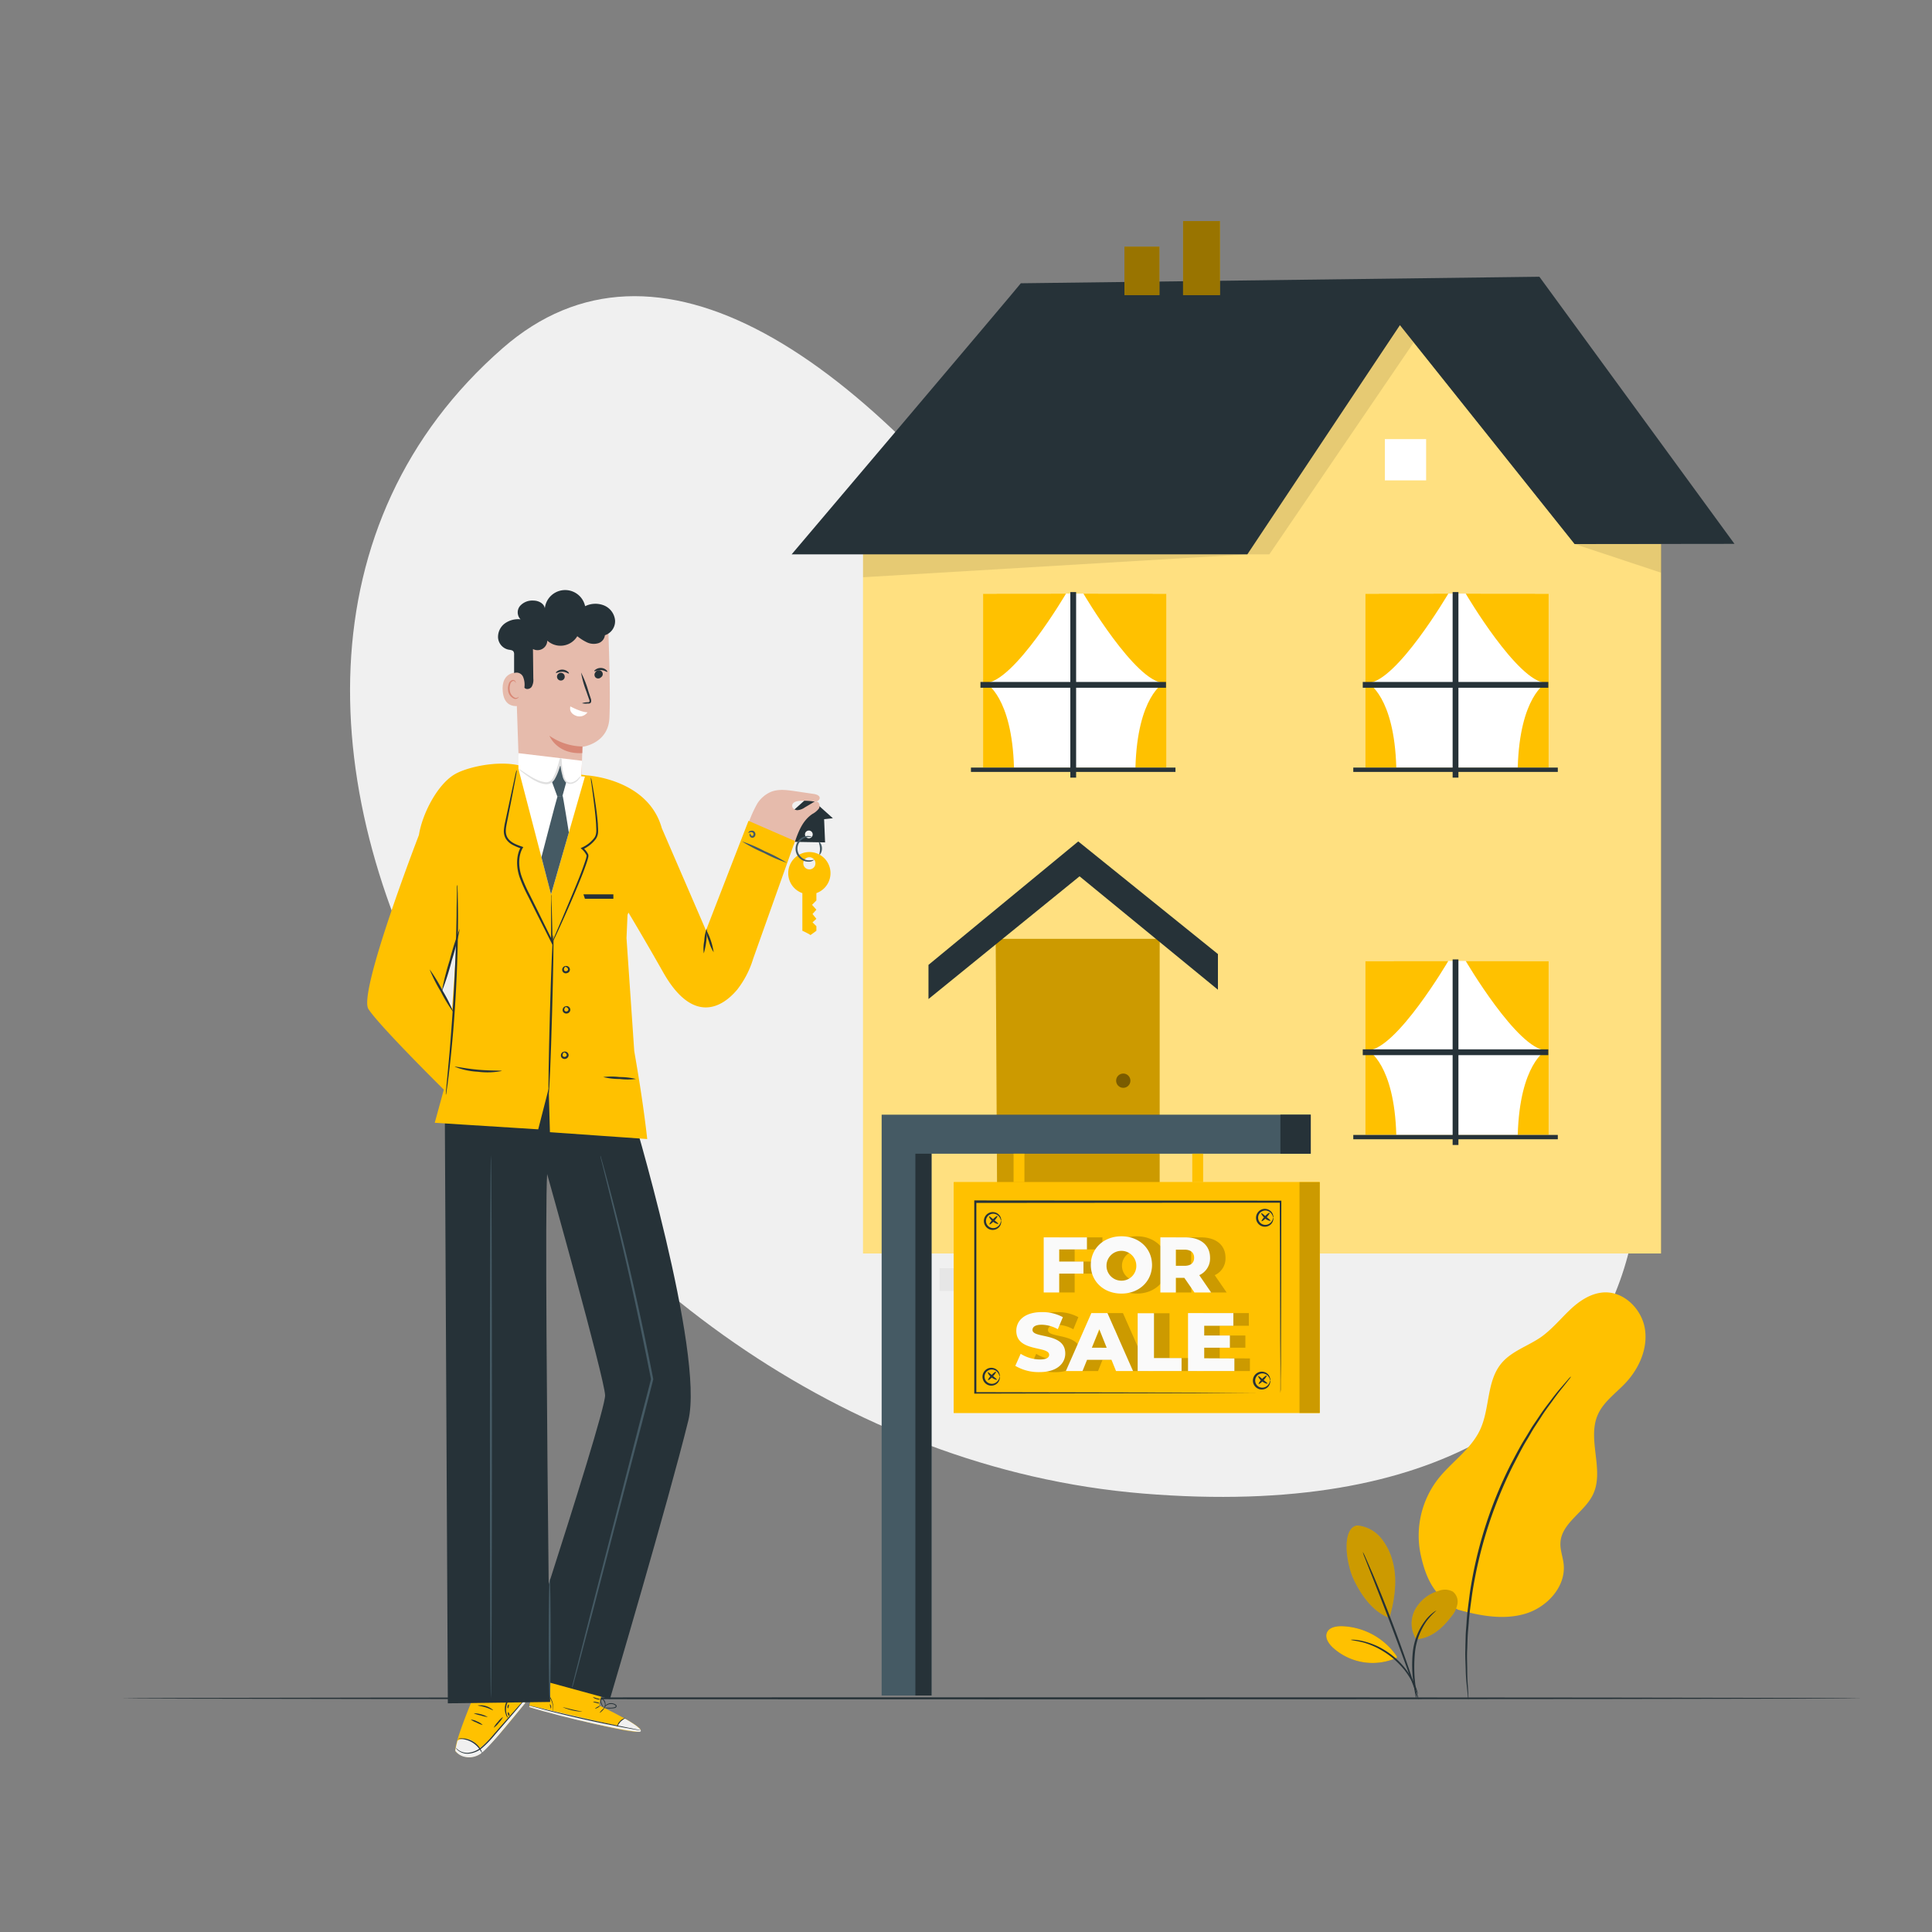<svg xmlns="http://www.w3.org/2000/svg" viewBox="0 0 500 500"><rect x="0" y="0" width="500" height="500" fill="#808080" stroke="none"/><g id="freepik--background-simple--inject-188"><path d="M130.13,90.07c39.41-34.39,92.76,0,144.59,72.48s76.48,42,120.57,73.92,55.81,162.78-99.42,150.06S27.1,180,130.13,90.07Z" style="fill:#f0f0f0"></path></g><g id="freepik--Floor--inject-188"><path d="M481.88,439.52c0,.14-100.85.26-225.22.26s-225.25-.12-225.25-.26,100.83-.26,225.25-.26S481.88,439.37,481.88,439.52Z" style="fill:#263238"></path></g><g id="freepik--House--inject-188"><polygon points="223.37 140.8 223.37 324.4 429.86 324.4 429.86 140.8 407.52 140.8 362.3 84.13 324.16 140.25 223.37 140.8" style="fill:#FFC100"></polygon><g style="opacity:0.5"><polygon points="223.37 140.8 223.37 324.4 429.86 324.4 429.86 140.8 407.52 140.8 362.3 84.13 324.16 140.25 223.37 140.8" style="fill:#fff"></polygon></g><path d="M264.19,73.31c-1,1.36-59.31,70.15-59.31,70.15H322.82L362.3,84.13l45.22,56.67,41.36-.05L398.39,71.62Z" style="fill:#263238"></path><rect x="254.44" y="316.79" width="48.93" height="7.62" style="fill:#e6e6e6"></rect><rect x="243.17" y="328.19" width="65.29" height="5.91" style="fill:#e6e6e6"></rect><polygon points="257.69 242.97 258.09 316.38 300.12 316.38 300.12 242.97 257.69 242.97" style="fill:#FFC100"></polygon><g style="opacity:0.2"><polygon points="257.69 242.97 258.09 316.38 300.12 316.38 300.12 242.97 257.69 242.97"></polygon></g><g style="opacity:0.4"><circle cx="290.7" cy="279.68" r="1.85"></circle></g><polygon points="279.05 217.76 240.29 249.71 240.29 258.55 279.39 226.79 315.2 256.14 315.2 246.91 279.05 217.76" style="fill:#263238"></polygon><rect x="291" y="63.82" width="9.06" height="12.55" style="fill:#FFC100"></rect><rect x="306.18" y="57.21" width="9.55" height="19.16" style="fill:#FFC100"></rect><g style="opacity:0.4"><rect x="291" y="63.82" width="9.06" height="12.55"></rect><rect x="306.18" y="57.21" width="9.55" height="19.16"></rect></g><rect x="358.4" y="113.64" width="10.68" height="10.68" style="fill:#fff"></rect><g style="opacity:0.1"><polygon points="322.82 143.46 328.51 143.46 365.87 88.61 362.3 84.13 322.82 143.46"></polygon></g><g style="opacity:0.1"><polygon points="223.37 143.46 223.37 149.39 322.82 143.46 223.37 143.46"></polygon></g><g style="opacity:0.1"><polygon points="407.52 140.8 429.86 148.21 429.86 140.8 407.52 140.8"></polygon></g><rect x="249.31" y="321.48" width="56.87" height="7.39" style="fill:#e6e6e6"></rect><path d="M304.69,321.58c0,.14-12.3.26-27.47.26s-27.46-.12-27.46-.26,12.29-.26,27.46-.26S304.69,321.43,304.69,321.58Z" style="fill:#e0e0e0"></path><path d="M304.69,328.19c0,.14-12.3.26-27.47.26s-27.46-.12-27.46-.26,12.29-.26,27.46-.26S304.69,328,304.69,328.19Z" style="fill:#e0e0e0"></path><rect x="254.44" y="153.63" width="47.39" height="45.02" style="fill:#fff"></rect><path d="M275.88,153.63s-13.44,22.91-20.8,23.11c0,0,6.82,3.48,7.34,21.91h-8v-45Z" style="fill:#FFC100"></path><path d="M280.39,153.63s13.43,22.91,20.8,23.11c0,0-6.83,3.48-7.34,21.91h8v-45Z" style="fill:#FFC100"></path><rect x="277" y="153.23" width="1.5" height="48.02" style="fill:#263238"></rect><rect x="277" y="153.23" width="1.5" height="48.02" transform="translate(100.51 454.99) rotate(-90)" style="fill:#263238"></rect><rect x="251.28" y="198.65" width="52.93" height="1.12" style="fill:#263238"></rect><rect x="353.38" y="153.63" width="47.39" height="45.02" style="fill:#fff"></rect><path d="M374.82,153.63s-13.43,22.91-20.8,23.11c0,0,6.83,3.48,7.34,21.91h-8v-45Z" style="fill:#FFC100"></path><path d="M379.33,153.63s13.43,22.91,20.8,23.11c0,0-6.82,3.48-7.34,21.91h8v-45Z" style="fill:#FFC100"></path><rect x="375.94" y="153.23" width="1.5" height="48.02" style="fill:#263238"></rect><rect x="375.94" y="153.23" width="1.5" height="48.02" transform="translate(199.45 553.93) rotate(-90)" style="fill:#263238"></rect><rect x="350.23" y="198.65" width="52.93" height="1.12" style="fill:#263238"></rect><rect x="353.38" y="248.7" width="47.39" height="45.02" style="fill:#fff"></rect><path d="M374.82,248.7s-13.43,22.92-20.8,23.12c0,0,6.83,3.48,7.34,21.9h-8v-45Z" style="fill:#FFC100"></path><path d="M379.33,248.7s13.43,22.92,20.8,23.12c0,0-6.82,3.48-7.34,21.9h8v-45Z" style="fill:#FFC100"></path><rect x="375.94" y="248.3" width="1.5" height="48.02" style="fill:#263238"></rect><rect x="375.94" y="248.3" width="1.5" height="48.02" transform="translate(104.38 649.01) rotate(-90)" style="fill:#263238"></rect><rect x="350.23" y="293.72" width="52.93" height="1.12" style="fill:#263238"></rect></g><g id="freepik--Sign--inject-188"><polygon points="228.17 288.48 228.17 438.8 241.07 438.8 241.07 298.58 339.22 298.58 339.22 288.48 228.17 288.48" style="fill:#455a64"></polygon><rect x="236.9" y="298.58" width="4.17" height="140.22" style="fill:#263238"></rect><rect x="331.37" y="288.48" width="7.85" height="10.1" style="fill:#263238"></rect><rect x="246.83" y="305.94" width="94.7" height="59.72" style="fill:#FFC100"></rect><rect x="246.83" y="305.94" width="94.7" height="59.72" style="fill:#FFC100"></rect><rect x="336.31" y="305.94" width="5.23" height="59.72" style="fill:#FFC100"></rect><g style="opacity:0.2"><rect x="336.31" y="305.94" width="5.23" height="59.72"></rect></g><path d="M331.37,360.51s0-.32,0-.91,0-1.48,0-2.61c0-2.3,0-5.65-.05-9.94,0-8.59-.06-20.93-.11-36l.21.2-79,.06h0l.26-.26c0,17.54,0,34.26,0,49.48l-.24-.24,56.8.11,16.29.07,4.35,0H331l.39,0h-1.46l-4.3,0-16.25.07-57,.12h-.24v-.24c0-15.22,0-31.94,0-49.48v-.27h.27l79,.06h.2V311c0,15.14-.08,27.53-.1,36.15,0,4.27,0,7.6-.06,9.89l0,2.57C331.38,360.22,331.37,360.51,331.37,360.51Z" style="fill:#263238"></path><rect x="262.31" y="298.58" width="2.81" height="7.36" style="fill:#FFC100"></rect><rect x="308.56" y="298.58" width="2.81" height="7.36" style="fill:#FFC100"></rect><path d="M278.12,323.35v3.14h6.29v3.12h-6.29v4.88h-4V320.23h11.18v3.12Z" style="fill:#FFC100"></path><path d="M278.12,323.35v3.14h6.29v3.12h-6.29v4.88h-4V320.23h11.18v3.12Z" style="opacity:0.2"></path><path d="M286.31,327.36c0-4.27,3.36-7.41,7.92-7.41s7.93,3.14,7.93,7.41-3.36,7.42-7.93,7.42S286.31,331.64,286.31,327.36Zm11.77,0a3.86,3.86,0,1,0-3.85,4.08A3.82,3.82,0,0,0,298.08,327.36Z" style="fill:#FFC100"></path><path d="M286.31,327.36c0-4.27,3.36-7.41,7.92-7.41s7.93,3.14,7.93,7.41-3.36,7.42-7.93,7.42S286.31,331.64,286.31,327.36Zm11.77,0a3.86,3.86,0,1,0-3.85,4.08A3.82,3.82,0,0,0,298.08,327.36Z" style="opacity:0.2"></path><path d="M310.51,330.7h-2.2v3.79h-4V320.23h6.52c3.89,0,6.33,2,6.33,5.28a4.72,4.72,0,0,1-2.79,4.5l3.08,4.48H313.1Zm0-7.29h-2.24v4.18h2.24c1.67,0,2.51-.78,2.51-2.08S312.22,323.41,310.55,323.41Z" style="fill:#FFC100"></path><path d="M310.51,330.7h-2.2v3.79h-4V320.23h6.52c3.89,0,6.33,2,6.33,5.28a4.72,4.72,0,0,1-2.79,4.5l3.08,4.48H313.1Zm0-7.29h-2.24v4.18h2.24c1.67,0,2.51-.78,2.51-2.08S312.22,323.41,310.55,323.41Z" style="opacity:0.2"></path><path d="M266.78,353.48l1.39-3.12a9.36,9.36,0,0,0,4.93,1.47c1.75,0,2.44-.49,2.44-1.21,0-2.37-8.51-.64-8.51-6.2,0-2.67,2.18-4.85,6.63-4.85a11.12,11.12,0,0,1,5.42,1.31l-1.3,3.14a8.83,8.83,0,0,0-4.15-1.16c-1.77,0-2.41.6-2.41,1.35,0,2.28,8.48.58,8.48,6.09,0,2.6-2.18,4.82-6.62,4.82A11.79,11.79,0,0,1,266.78,353.48Z" style="fill:#FFC100"></path><path d="M266.78,353.48l1.39-3.12a9.36,9.36,0,0,0,4.93,1.47c1.75,0,2.44-.49,2.44-1.21,0-2.37-8.51-.64-8.51-6.2,0-2.67,2.18-4.85,6.63-4.85a11.12,11.12,0,0,1,5.42,1.31l-1.3,3.14a8.83,8.83,0,0,0-4.15-1.16c-1.77,0-2.41.6-2.41,1.35,0,2.28,8.48.58,8.48,6.09,0,2.6-2.18,4.82-6.62,4.82A11.79,11.79,0,0,1,266.78,353.48Z" style="opacity:0.2"></path><path d="M291.67,351.92h-6.33l-1.17,2.91h-4.32l6.6-15h4.17l6.62,15h-4.4Zm-1.24-3.12L288.5,344l-1.92,4.78Z" style="fill:#FFC100"></path><path d="M291.67,351.92h-6.33l-1.17,2.91h-4.32l6.6-15h4.17l6.62,15h-4.4Zm-1.24-3.12L288.5,344l-1.92,4.78Z" style="opacity:0.2"></path><path d="M298.44,339.87h4.23v11.6h7.14v3.36H298.44Z" style="fill:#FFC100"></path><path d="M298.44,339.87h4.23v11.6h7.14v3.36H298.44Z" style="opacity:0.2"></path><path d="M323.48,351.56v3.27h-12v-15H323.2v3.27h-7.54v2.52h6.64v3.16h-6.64v2.74Z" style="fill:#FFC100"></path><path d="M323.48,351.56v3.27h-12v-15H323.2v3.27h-7.54v2.52h6.64v3.16h-6.64v2.74Z" style="opacity:0.2"></path><path d="M329.51,315.12c-.05,0-.06-.19-.17-.49a2.05,2.05,0,0,0-.77-1,1.88,1.88,0,0,0-1.78-.22,1.85,1.85,0,0,0-1.19,1.73,1.87,1.87,0,0,0,1.19,1.73,1.94,1.94,0,0,0,1.78-.22,2.11,2.11,0,0,0,.77-1c.11-.3.12-.48.17-.48s.08.18,0,.53a2.06,2.06,0,0,1-.75,1.27,2.26,2.26,0,0,1-2.16.38,2.32,2.32,0,0,1,0-4.37,2.26,2.26,0,0,1,2.16.38,2.06,2.06,0,0,1,.75,1.27C329.59,314.93,329.53,315.12,329.51,315.12Z" style="fill:#263238"></path><path d="M328.56,313.87c.1.1-.27.66-.84,1.26s-1.1,1-1.21.91.27-.66.84-1.26S328.45,313.77,328.56,313.87Z" style="fill:#263238"></path><path d="M328.78,315.9c0,.13-.77,0-1.46-.62s-1-1.23-.89-1.31.59.39,1.22.91S328.84,315.76,328.78,315.9Z" style="fill:#263238"></path><path d="M328.74,357.28s-.06-.19-.16-.49a2.11,2.11,0,0,0-.77-1,1.89,1.89,0,0,0-1.78-.22,1.85,1.85,0,0,0-1.19,1.73A1.87,1.87,0,0,0,326,359a1.94,1.94,0,0,0,1.78-.22,2.18,2.18,0,0,0,.77-1c.1-.3.12-.48.16-.48s.09.18,0,.53a2.09,2.09,0,0,1-.74,1.27,2.27,2.27,0,0,1-2.16.38,2.31,2.31,0,0,1,0-4.37,2.27,2.27,0,0,1,2.16.38,2.09,2.09,0,0,1,.74,1.27C328.83,357.09,328.77,357.28,328.74,357.28Z" style="fill:#263238"></path><path d="M327.79,356c.11.1-.26.66-.83,1.26s-1.1,1-1.21.91.27-.66.83-1.26S327.69,355.93,327.79,356Z" style="fill:#263238"></path><path d="M328,358.06c0,.13-.77-.05-1.46-.62s-1-1.23-.89-1.31.59.39,1.22.91S328.08,357.92,328,358.06Z" style="fill:#263238"></path><path d="M258.71,356.26s-.06-.18-.17-.48a2.11,2.11,0,0,0-.77-1,1.94,1.94,0,0,0-1.78-.22,1.88,1.88,0,0,0-1.19,1.73A1.86,1.86,0,0,0,256,358a1.88,1.88,0,0,0,1.78-.22,2.05,2.05,0,0,0,.77-1c.11-.3.12-.49.17-.49s.08.19,0,.54a2.06,2.06,0,0,1-.75,1.27,2.26,2.26,0,0,1-2.16.38,2.32,2.32,0,0,1,0-4.37,2.26,2.26,0,0,1,2.16.38,2.06,2.06,0,0,1,.75,1.27C258.79,356.08,258.73,356.27,258.71,356.26Z" style="fill:#263238"></path><path d="M257.76,355c.1.09-.27.66-.83,1.26s-1.11,1-1.22.91.27-.67.84-1.27S257.65,354.92,257.76,355Z" style="fill:#263238"></path><path d="M258,357.05c-.05.13-.77-.06-1.46-.62s-1-1.24-.89-1.31.59.39,1.22.9S258,356.91,258,357.05Z" style="fill:#263238"></path><path d="M259.08,315.94c-.05,0-.06-.18-.17-.48a2.11,2.11,0,0,0-.77-1,1.94,1.94,0,0,0-1.78-.22,1.87,1.87,0,0,0-1.19,1.73,1.85,1.85,0,0,0,1.19,1.73,1.88,1.88,0,0,0,1.78-.22,2.05,2.05,0,0,0,.77-1c.11-.3.12-.49.17-.49s.08.19,0,.54a2.06,2.06,0,0,1-.75,1.27,2.26,2.26,0,0,1-2.16.38,2.32,2.32,0,0,1,0-4.37,2.26,2.26,0,0,1,2.16.38,2.06,2.06,0,0,1,.75,1.27C259.16,315.76,259.1,315.94,259.08,315.94Z" style="fill:#263238"></path><path d="M258.13,314.7c.1.09-.27.66-.84,1.26s-1.1,1-1.21.91.27-.67.84-1.27S258,314.6,258.13,314.7Z" style="fill:#263238"></path><path d="M258.35,316.73c-.05.13-.77-.06-1.46-.62s-1-1.24-.89-1.31.59.39,1.22.9S258.41,316.59,258.35,316.73Z" style="fill:#263238"></path><path d="M274.11,323.35v3.14h6.29v3.12h-6.29v4.88h-4V320.23h11.19v3.12Z" style="fill:#fafafa"></path><path d="M282.3,327.36c0-4.27,3.36-7.41,7.92-7.41s7.92,3.14,7.92,7.41-3.36,7.42-7.92,7.42S282.3,331.64,282.3,327.36Zm11.77,0a3.86,3.86,0,1,0-3.85,4.08A3.82,3.82,0,0,0,294.07,327.36Z" style="fill:#fafafa"></path><path d="M306.5,330.7h-2.2v3.79h-4V320.23h6.52c3.89,0,6.34,2,6.34,5.28a4.72,4.72,0,0,1-2.79,4.5l3.07,4.48h-4.32Zm0-7.29H304.3v4.18h2.24c1.67,0,2.5-.78,2.5-2.08S308.21,323.41,306.54,323.41Z" style="fill:#fafafa"></path><path d="M262.76,353.48l1.39-3.12a9.42,9.42,0,0,0,4.94,1.47c1.75,0,2.43-.49,2.43-1.21,0-2.37-8.5-.64-8.5-6.2,0-2.67,2.18-4.85,6.62-4.85a11.16,11.16,0,0,1,5.43,1.31L273.76,344a8.83,8.83,0,0,0-4.14-1.16c-1.77,0-2.41.6-2.41,1.35,0,2.28,8.48.58,8.48,6.09,0,2.6-2.18,4.82-6.63,4.82A11.81,11.81,0,0,1,262.76,353.48Z" style="fill:#fafafa"></path><path d="M287.65,351.92h-6.32l-1.18,2.91h-4.31l6.6-15h4.17l6.62,15h-4.4Zm-1.24-3.12L284.49,344l-1.92,4.78Z" style="fill:#fafafa"></path><path d="M294.43,339.87h4.22v11.6h7.14v3.36H294.43Z" style="fill:#fafafa"></path><path d="M319.46,351.56v3.27h-12v-15h11.73v3.27h-7.54v2.52h6.64v3.16h-6.64v2.74Z" style="fill:#fafafa"></path></g><g id="freepik--Plants--inject-188"><path d="M377.47,416.66c-6-3.23-8.41-7.79-9.83-14.46a23.93,23.93,0,0,1,4.43-19.31c3.49-4.49,8.61-7.77,11-12.92,2.54-5.5,1.62-12.49,5.49-17.14,2.66-3.2,6.94-4.47,10.35-6.86,2.77-2,4.93-4.64,7.41-7s5.51-4.36,8.9-4.5c5.12-.2,9.64,4.33,10.47,9.38s-1.45,10.24-4.95,14c-2.53,2.71-5.79,4.94-7.26,8.35-2.77,6.41,1.81,14.33-1.23,20.61-2.22,4.59-8.14,7.34-8.41,12.43-.11,1.87.63,3.68.83,5.54.63,5.83-4.27,11.15-9.88,12.84s-11.67.57-17.32-1" style="fill:#FFC100"></path><path d="M406.59,356.24a4,4,0,0,1-.53.75l-1.63,2.07c-.72.88-1.59,2-2.52,3.3s-2.08,2.77-3.15,4.5c-.56.85-1.15,1.74-1.75,2.67s-1.16,2-1.78,3c-1.25,2-2.39,4.33-3.64,6.71A112.54,112.54,0,0,0,381,412.47c-.36,2.67-.75,5.2-.9,7.59-.09,1.19-.22,2.34-.27,3.45s-.07,2.18-.11,3.2c-.12,2,0,3.88,0,5.49s.07,3,.16,4.15.1,2,.14,2.63a5.43,5.43,0,0,1,0,.92,4.18,4.18,0,0,1-.14-.91c-.07-.67-.16-1.54-.27-2.62s-.25-2.53-.28-4.15-.17-3.48-.09-5.52c0-1,.05-2.1.07-3.21s.15-2.28.23-3.48c.13-2.4.5-4.95.84-7.64A109.66,109.66,0,0,1,391,378.93c1.27-2.39,2.44-4.68,3.72-6.72.63-1,1.2-2,1.82-3l1.8-2.66c1.11-1.72,2.28-3.16,3.25-4.46s1.86-2.38,2.62-3.24l1.73-2A4,4,0,0,1,406.59,356.24Z" style="fill:#263238"></path><path d="M351.18,394.79a9,9,0,0,1,6.21,3.25,15.75,15.75,0,0,1,3.12,6.43c1.16,4.5.38,9.79-.94,14.24-4.85-1.77-7.8-7-9.13-9.72-2.11-4.33-3.28-13.42.74-14.2" style="fill:#FFC100"></path><path d="M366.52,424.22a7.6,7.6,0,0,1-.29-7.66,10.08,10.08,0,0,1,6.14-4.86,4.3,4.3,0,0,1,3.6.2A3.27,3.27,0,0,1,377.2,415a6.59,6.59,0,0,1-1.43,3.13c-2.39,3.18-5.29,5.82-9.25,6.12" style="fill:#FFC100"></path><g style="opacity:0.2"><path d="M351.18,394.79a9,9,0,0,1,6.21,3.25,15.75,15.75,0,0,1,3.12,6.43c1.16,4.5.38,9.79-.94,14.24-4.85-1.77-7.8-7-9.13-9.72-2.11-4.33-3.28-13.42.74-14.2"></path></g><g style="opacity:0.2"><path d="M366.52,424.22a7.6,7.6,0,0,1-.29-7.66,10.08,10.08,0,0,1,6.14-4.86,4.3,4.3,0,0,1,3.6.2A3.27,3.27,0,0,1,377.2,415a6.59,6.59,0,0,1-1.43,3.13c-2.39,3.18-5.29,5.82-9.25,6.12"></path></g><g style="opacity:0.2"><path d="M361.47,428.63a17.86,17.86,0,0,0-14.34-7.78c-1.44,0-3.15.32-3.72,1.65s.38,2.8,1.42,3.8A15.27,15.27,0,0,0,361.55,429"></path></g><path d="M361.47,428.63a17.86,17.86,0,0,0-14.34-7.78c-1.44,0-3.15.32-3.72,1.65s.38,2.8,1.42,3.8A15.27,15.27,0,0,0,361.55,429" style="fill:#FFC100"></path><path d="M366.56,439.65a3.21,3.21,0,0,1-.24-.94c-.12-.62-.28-1.51-.44-2.62a32.75,32.75,0,0,1-.22-8.78A16.34,16.34,0,0,1,369,419.2a10.44,10.44,0,0,1,1.91-1.87,3.34,3.34,0,0,1,.83-.52,22.51,22.51,0,0,0-2.45,2.61,17.23,17.23,0,0,0-3.07,8,38.17,38.17,0,0,0,.08,8.66A31.41,31.41,0,0,1,366.56,439.65Z" style="fill:#263238"></path><path d="M352.69,401.64a10.79,10.79,0,0,1,.71,1.44c.44.94,1,2.32,1.76,4,1.45,3.41,3.38,8.15,5.38,13.43s3.69,10.12,4.85,13.64c.59,1.75,1,3.18,1.34,4.17a10.51,10.51,0,0,1,.42,1.56,8.88,8.88,0,0,1-.61-1.49c-.38-1.06-.89-2.45-1.5-4.12-1.25-3.49-3-8.29-5-13.57s-3.87-10-5.23-13.48l-1.6-4.08A9.31,9.31,0,0,1,352.69,401.64Z" style="fill:#263238"></path><path d="M349.61,424.38a3.31,3.31,0,0,1,.93,0,7.22,7.22,0,0,1,1.09.13,12.29,12.29,0,0,1,1.43.3,19.55,19.55,0,0,1,3.56,1.29,21.75,21.75,0,0,1,3.92,2.5,21,21,0,0,1,3.24,3.33,18.11,18.11,0,0,1,2,3.22,11.73,11.73,0,0,1,.58,1.33,8.17,8.17,0,0,1,.36,1,3.09,3.09,0,0,1,.2.92c-.09,0-.46-1.25-1.46-3.12a21.66,21.66,0,0,0-2-3.1,23.66,23.66,0,0,0-3.2-3.22,24,24,0,0,0-3.8-2.47,21.93,21.93,0,0,0-3.45-1.37C350.92,424.58,349.6,424.48,349.61,424.38Z" style="fill:#263238"></path></g><g id="freepik--Character--inject-188"><path d="M123,436.44l-.25,2.21s-5.83,13.68-4.75,14.71a5,5,0,0,0,5.59.87c2.58-1.07,12.3-13.49,12.3-13.49l.39-1.82Z" style="fill:#FFC100"></path><path d="M118.39,450.48s3.1-2,5.69,2c0,0,1.36-.76,4.83-4.74s6.81-7.85,6.81-7.85.36-.39.29,0-.15.95-.15.95l-6.64,8s-4,4.69-5.1,5.19a5.18,5.18,0,0,1-3.79.65,4.16,4.16,0,0,1-2.5-1.56C117.8,452.89,118.39,450.48,118.39,450.48Z" style="fill:#f0f0f0"></path><path d="M124.75,453.82a6.35,6.35,0,0,0-6.28-3.77,2.65,2.65,0,0,1,1.17-.16,5.42,5.42,0,0,1,2.73.79,5.57,5.57,0,0,1,2,2A2.41,2.41,0,0,1,124.75,453.82Z" style="fill:#263238"></path><path d="M136.28,439.25a7.69,7.69,0,0,1-.6.78L134,442.09l-5.79,6.71a28.81,28.81,0,0,1-3.39,3.54,6.37,6.37,0,0,1-3.7,1.51,3.92,3.92,0,0,1-2.56-.84,2.28,2.28,0,0,1-.64-.76,6.7,6.7,0,0,0,.72.66,3.86,3.86,0,0,0,2.47.72,6.23,6.23,0,0,0,3.53-1.52,29.83,29.83,0,0,0,3.34-3.51l5.85-6.66,1.8-2A5.11,5.11,0,0,1,136.28,439.25Z" style="fill:#263238"></path><path d="M124.92,446.43a6.2,6.2,0,0,1-1.58-.63,7.56,7.56,0,0,1-1.52-.76,3.71,3.71,0,0,1,1.65.47A3.82,3.82,0,0,1,124.92,446.43Z" style="fill:#263238"></path><path d="M126.29,444.37a8.12,8.12,0,0,1-1.87-.42,7.71,7.71,0,0,1-1.83-.56,7.82,7.82,0,0,1,3.7,1Z" style="fill:#263238"></path><path d="M127.58,442.59c-.06.07-.85-.41-1.94-.74s-2-.4-2-.49a5,5,0,0,1,4,1.23Z" style="fill:#263238"></path><path d="M128.18,440.61c-.05.08-.77-.28-1.72-.53a16.83,16.83,0,0,1-1.75-.41,4.53,4.53,0,0,1,3.47.94Z" style="fill:#455a64"></path><path d="M127.52,438.93a2.72,2.72,0,0,1-1.07-.47,6.41,6.41,0,0,1-1-.75c-.17-.16-.35-.34-.53-.53a1.67,1.67,0,0,1-.26-.34.51.51,0,0,1,0-.53.8.8,0,0,1,.88-.25,1.85,1.85,0,0,1,.72.34,2.4,2.4,0,0,1,.76,1.05,2.16,2.16,0,0,1,.2,1.15s-.11-.44-.4-1.06a2.45,2.45,0,0,0-.73-.91c-.32-.24-.93-.44-1.17-.15-.09.11,0,.31.22.5a6.2,6.2,0,0,0,.5.52,9.4,9.4,0,0,0,.94.78C127.14,438.69,127.54,438.89,127.52,438.93Z" style="fill:#455a64"></path><path d="M127.31,438.74a2.05,2.05,0,0,1,.37-1.14,3.26,3.26,0,0,1,.88-1,3,3,0,0,1,.69-.39.93.93,0,0,1,.45-.07.52.52,0,0,1,.45.32,1,1,0,0,1-.21.89,2.77,2.77,0,0,1-.5.61,3,3,0,0,1-1.14.66,1.82,1.82,0,0,1-1.19.08,9.43,9.43,0,0,0,1.12-.29,3.17,3.17,0,0,0,1-.66,2.72,2.72,0,0,0,.44-.56.83.83,0,0,0,.18-.62c-.05-.15-.29-.16-.51-.07a3.08,3.08,0,0,0-.62.34,3.36,3.36,0,0,0-.87.85C127.46,438.3,127.37,438.75,127.31,438.74Z" style="fill:#455a64"></path><path d="M133.93,438.59a2.13,2.13,0,0,0-1.07.25,4.12,4.12,0,0,0-1.64,2.06,4.43,4.43,0,0,0-.11,2.65c.18.67.42,1.05.38,1.08a2.18,2.18,0,0,1-.59-1,4.12,4.12,0,0,1,0-2.82,4,4,0,0,1,1.83-2.15C133.47,438.3,134,438.56,133.93,438.59Z" style="fill:#263238"></path><path d="M130.17,444.35a5.67,5.67,0,0,1-1.08,1.5,5.5,5.5,0,0,1-1.32,1.29,5.67,5.67,0,0,1,1.08-1.5A5.5,5.5,0,0,1,130.17,444.35Z" style="fill:#263238"></path><path d="M131.52,443.11c.09,0,.19.18.28.43s.13.47,0,.51-.25-.13-.34-.41S131.44,443.13,131.52,443.11Z" style="fill:#263238"></path><path d="M131.66,441.13c.08,0,.07.26,0,.52s-.13.47-.22.46-.15-.24-.09-.52S131.58,441.1,131.66,441.13Z" style="fill:#263238"></path><path d="M132.82,439.53c.05.07-.08.26-.26.44s-.37.33-.44.28,0-.28.21-.49S132.76,439.46,132.82,439.53Z" style="fill:#455a64"></path><path d="M134.64,438.76c0,.09-.2.18-.45.25s-.48.1-.51,0,.15-.24.43-.32S134.63,438.68,134.64,438.76Z" style="fill:#455a64"></path><path d="M155.07,441.38l2-9.15-17.11-3.79-3,13.34,1.05.31c4.66,1.31,23.79,6.33,27.16,6.07C168.88,447.88,155.07,441.38,155.07,441.38Z" style="fill:#FFC100"></path><path d="M143.14,443a6,6,0,0,0-1.37-4.13,5.92,5.92,0,0,0-3.72-2.14L137,441.54Z" style="fill:#FFC100"></path><path d="M161.76,444.81s4.77,2.6,4,3.3-20.35-3.65-28.8-6.33l.11-.37,22.74,5.26S160.75,444.63,161.76,444.81Z" style="fill:#f0f0f0"></path><path d="M136.76,441.34a1.33,1.33,0,0,0,.28.1l.84.23,3.08.83c2.6.68,6.21,1.57,10.22,2.47s7.65,1.62,10.3,2.12l3.14.56.85.14.3,0a1.25,1.25,0,0,0-.29-.07l-.85-.18-3.12-.63c-2.64-.53-6.28-1.29-10.28-2.18S143.61,443,141,442.35l-3.09-.76-.85-.2Z" style="fill:#263238"></path><path d="M159.69,446.94a7.44,7.44,0,0,1,.91-1.36,7.34,7.34,0,0,1,1.33-.95,2.35,2.35,0,0,0-1.48.81A2.37,2.37,0,0,0,159.69,446.94Z" style="fill:#263238"></path><path d="M155.22,443.25c0,.05.35-.19.68-.53s.58-.65.54-.69-.35.2-.69.54S155.18,443.21,155.22,443.25Z" style="fill:#263238"></path><path d="M154,442.21c0,.05.34-.07.7-.26s.61-.41.59-.46-.34.07-.7.27S154,442.16,154,442.21Z" style="fill:#263238"></path><path d="M153.48,440.4c0,.06.37.2.87.32a2,2,0,0,0,.91.1,2.28,2.28,0,0,0-.87-.31A2.13,2.13,0,0,0,153.48,440.4Z" style="fill:#263238"></path><path d="M153.43,439.2a1.75,1.75,0,0,0,.93.51,1.69,1.69,0,0,0,1.06.09,5,5,0,0,0-1-.29A6.31,6.31,0,0,0,153.43,439.2Z" style="fill:#263238"></path><path d="M156.13,441.89a3.24,3.24,0,0,0,1.1.24,7.19,7.19,0,0,0,1.23,0,3.36,3.36,0,0,0,.73-.12.64.64,0,0,0,.35-.29.44.44,0,0,0-.07-.47,2.08,2.08,0,0,0-2.63,0,2.11,2.11,0,0,0-.52.66.65.65,0,0,0-.09.29,3,3,0,0,1,.71-.83A2,2,0,0,1,158,441a1.72,1.72,0,0,1,1.29.38c.15.17,0,.36-.19.43a2.94,2.94,0,0,1-.67.13,8.5,8.5,0,0,1-1.2,0C156.56,442,156.14,441.86,156.13,441.89Z" style="fill:#263238"></path><path d="M156.4,442a1.15,1.15,0,0,0,.3-.74,1.88,1.88,0,0,0-.12-.87,1.16,1.16,0,0,0-.79-.76.44.44,0,0,0-.45.43,1.18,1.18,0,0,0,.07.54,3.55,3.55,0,0,0,.37.78,1.66,1.66,0,0,0,.53.58s-.17-.25-.4-.66a4.27,4.27,0,0,1-.31-.76c-.1-.27-.11-.71.18-.7s.5.37.62.63a1.79,1.79,0,0,1,.15.78A4,4,0,0,1,156.4,442Z" style="fill:#263238"></path><path d="M138.15,436.74s.5.06,1.25.32a5.52,5.52,0,0,1,3.69,4.57c.09.79,0,1.29,0,1.29a1.31,1.31,0,0,0,.08-.34,4.3,4.3,0,0,0,0-1,5.32,5.32,0,0,0-3.78-4.69,4.62,4.62,0,0,0-.95-.19C138.27,436.72,138.15,436.72,138.15,436.74Z" style="fill:#263238"></path><path d="M141.5,430a34.29,34.29,0,0,0-.93,3.48,31.45,31.45,0,0,0-.72,3.53,29.94,29.94,0,0,0,.93-3.48A28.16,28.16,0,0,0,141.5,430Z" style="fill:#455a64"></path><path d="M145.67,441.84a14.6,14.6,0,0,0,5,1.16c0-.06-1.12-.24-2.49-.56S145.69,441.78,145.67,441.84Z" style="fill:#263238"></path><path d="M142.32,441.09c-.06,0,0,.25.09.54s.07.52.13.53.15-.25.08-.58S142.36,441.05,142.32,441.09Z" style="fill:#263238"></path><path d="M141.4,439.23c-.05,0,0,.24.16.46s.29.37.34.34,0-.24-.16-.46S141.45,439.2,141.4,439.23Z" style="fill:#455a64"></path><path d="M139.75,438.11c0,.06.23.11.46.26s.39.32.44.29,0-.3-.33-.47S139.75,438.06,139.75,438.11Z" style="fill:#455a64"></path><path d="M138.54,437.49c0,.05.05.16.18.24s.26.12.29.07,0-.16-.17-.24S138.58,437.44,138.54,437.49Z" style="fill:#455a64"></path><path d="M163.22,286.6,143,279.44h0l-27.9,5.06.8,156.32,26.48-.35s0-1.82-.06-5l15.53,4.25s15.13-51.12,20.29-72.1C182.41,350.1,163.22,286.6,163.22,286.6ZM142,410c-.41-37.82-.95-98.29-.4-106.16,0,0,14.83,52.78,15,57.25C156.67,363.78,148.45,389.91,142,410Z" style="fill:#263238"></path><path d="M142.26,408.54c.14,0,.26,7,.26,15.65s-.11,15.66-.25,15.66-.26-7-.27-15.66S142.12,408.54,142.26,408.54Z" style="fill:#455a64"></path><path d="M148,436.76s0-.12.07-.36.14-.61.25-1c.23-.95.56-2.3,1-4,.89-3.51,2.16-8.54,3.74-14.74,3.21-12.47,7.63-29.64,12.52-48.6,1-3.83,2-7.58,2.9-11.17v.11c-3.25-16.56-6.5-31.05-9.07-41.38l-3-12.14c-.35-1.4-.62-2.5-.82-3.27-.08-.36-.15-.64-.2-.85a1.31,1.31,0,0,1,0-.3,1.71,1.71,0,0,1,.1.28l.24.84c.22.77.52,1.86.91,3.25.77,2.83,1.87,6.95,3.18,12.11,2.66,10.31,6,24.8,9.24,41.36V357l-2.89,11.17c-5,18.95-9.43,36.1-12.68,48.56l-3.9,14.7c-.46,1.71-.83,3.05-1.08,4-.13.44-.22.78-.3,1A1.38,1.38,0,0,1,148,436.76Z" style="fill:#455a64"></path><path d="M127.05,439.52c-.14,0-.26-31.46-.26-70.26s.12-70.26.26-70.26.26,31.45.26,70.26S127.2,439.52,127.05,439.52Z" style="fill:#455a64"></path><path d="M134.4,201.55l16,.79c.17-1.86.31-9.06.31-9.06s6.66-.78,7-7.41-.25-21.88-.25-21.88h0a23,23,0,0,0-23.25,2l-1,.72Z" style="fill:#e6bbac"></path><path d="M154.12,175.32a1,1,0,0,1,0-1.36,1,1,0,1,1,1.38,1.35A1,1,0,0,1,154.12,175.32Z" style="fill:#263238"></path><path d="M157.18,173.87c-.11.11-.74-.41-1.65-.45s-1.59.41-1.69.28.06-.25.36-.46a2.2,2.2,0,0,1,1.36-.37,2.16,2.16,0,0,1,1.31.5C157.14,173.61,157.23,173.82,157.18,173.87Z" style="fill:#263238"></path><path d="M145.67,174.27a1,1,0,1,1-1.33.27A1,1,0,0,1,145.67,174.27Z" style="fill:#263238"></path><path d="M147.24,174.3c-.11.11-.74-.41-1.65-.45s-1.6.41-1.69.29.06-.26.36-.47a2.25,2.25,0,0,1,2.66.13C147.2,174,147.29,174.26,147.24,174.3Z" style="fill:#263238"></path><path d="M150.62,182a4.25,4.25,0,0,1,1.48-.26c.24,0,.43-.06.46-.19a1.42,1.42,0,0,0-.15-.69c-.21-.61-.43-1.23-.65-1.88a25.06,25.06,0,0,1-1.38-4.93,25.73,25.73,0,0,1,1.87,4.76c.21.66.42,1.28.62,1.9a1.57,1.57,0,0,1,.09,1,.61.61,0,0,1-.43.36,1.57,1.57,0,0,1-.41,0A4.4,4.4,0,0,1,150.62,182Z" style="fill:#263238"></path><path d="M147.61,182.87c-.93-.6,2.57,1.49,4.43,1.47a2.52,2.52,0,0,1-3,.89C147.07,184.43,147.61,182.87,147.61,182.87Z" style="fill:#fff"></path><path d="M150.74,193.19a15.47,15.47,0,0,1-8.55-2.78s1.87,4.84,8.5,4.49Z" style="fill:#d88876"></path><path d="M134.46,174c-.15,0-4.93-.56-4.34,5.06s6.06,3.17,6.06,3S134.46,174,134.46,174Z" style="fill:#e6bbac"></path><path d="M134.25,180.31s-.09.08-.25.18a1,1,0,0,1-.73.09,2.46,2.46,0,0,1-1.35-2.06,3.35,3.35,0,0,1,.13-1.43,1.16,1.16,0,0,1,.66-.83.49.49,0,0,1,.6.21c.1.15.07.27.1.27s.11-.1,0-.33a.62.62,0,0,0-.25-.33.8.8,0,0,0-.56-.09,1.39,1.39,0,0,0-.93,1,3.37,3.37,0,0,0-.18,1.6,2.57,2.57,0,0,0,1.68,2.28,1.05,1.05,0,0,0,.88-.24C134.25,180.45,134.27,180.32,134.25,180.31Z" style="fill:#d88876"></path><path d="M156.54,164.4a3.81,3.81,0,0,0,2.64-3.85,4.66,4.66,0,0,0-2.85-3.86,6,6,0,0,0-4.9.19,5.29,5.29,0,0,0-10.43.55c-.19-1.27-1.66-2-2.94-2a4.25,4.25,0,0,0-3.46,1.37,2.6,2.6,0,0,0,.11,3.48,5.9,5.9,0,0,0-4.08,1.08,4.34,4.34,0,0,0-1.73,3.76,3.44,3.44,0,0,0,2.66,3c.48.09,1.07.1,1.34.51a1.46,1.46,0,0,1,.15.8l0,4.76a1.84,1.84,0,0,1,2.33,1,5.27,5.27,0,0,1,.33,2.76c.42.61,1.45.4,1.88-.2a3.5,3.5,0,0,0,.43-2.12l-.09-7.66a2.53,2.53,0,0,0,3.71-2.18,5.06,5.06,0,0,0,7.76-1.14,12.59,12.59,0,0,0,2.55,1.61,4.13,4.13,0,0,0,2.95.18,2.49,2.49,0,0,0,1.67-2.29l-.34-.28" style="fill:#263238"></path><path d="M209.46,220.51a5.47,5.47,0,1,0,5.47,5.47A5.46,5.46,0,0,0,209.46,220.51Zm0,4.48a1.57,1.57,0,1,1,1.57-1.57A1.56,1.56,0,0,1,209.46,225Z" style="fill:#FFC100"></path><path d="M207.65,231.05v9.83s2.18,1,2.06,1.13,1.57-1.13,1.57-1.13V239.7l-1-1,1-.91-1-1.25,1-1.11-1.12-1.26,1.12-1.13v-2Z" style="fill:#FFC100"></path><path d="M215.55,211.76l-6.25-5.59L203,211.84l1.86.29.16,5.73,8.51.15-.25-6Zm-6.3,5.18a1,1,0,1,1,1.08-1A1,1,0,0,1,209.25,216.94Z" style="fill:#263238"></path><path d="M210.09,216.57s-.19.05-.49.05a2.73,2.73,0,0,0-1.23.19,3.09,3.09,0,0,0-1.42,1.08,3,3,0,0,0-.55,2.08,3,3,0,0,0,1,1.9,3.15,3.15,0,0,0,1.62.76,6.12,6.12,0,0,0,1.73-.14A2.23,2.23,0,0,1,209,223a3.29,3.29,0,0,1-1.9-.76,3.34,3.34,0,0,1-1.19-2.22,3.38,3.38,0,0,1,.69-2.42,3.2,3.2,0,0,1,1.69-1.14,2.56,2.56,0,0,1,1.36-.05C209.93,216.48,210.1,216.54,210.09,216.57Z" style="fill:#455a64"></path><path d="M212.08,221.18c-.13-.07.18-.78.13-1.66s-.38-1.55-.28-1.64.77.55.8,1.61S212.19,221.27,212.08,221.18Z" style="fill:#455a64"></path><path d="M193.66,213.19a30.46,30.46,0,0,1,2.37-5.3,7.9,7.9,0,0,1,3.59-3c1.92-.73,4.06-.44,6.1-.14l4.92.73c.67.1,1.52.41,1.5,1.08a1,1,0,0,1-.76.81,3.17,3.17,0,0,1-1.19,0,17.14,17.14,0,0,0-3.28-.1c-.78.05-1.75.33-1.88,1.1s.62,1.28,1.31,1.3a3.71,3.71,0,0,0,1.94-.71l1.93-1.14a1.67,1.67,0,0,1,1.2-.35c.71.16.88,1.18.5,1.8a5.14,5.14,0,0,1-1.67,1.39c-2.48,1.68-3.63,4.4-4.77,8" style="fill:#e6bbac"></path><path d="M193.71,212.43l-11,28.36-11.44-26.47c-3.58-12.81-19.4-13.65-19.4-13.65l-15.65-2c-5.63-2.29-14.75-.38-18.32,1.59-4.55,2.5-8.59,10.19-9.49,15.86,0,0-15.76,40.75-13.07,45S114.86,282,114.86,282l-2.35,8.58,26.78,1.69L142,281.7l.32,11.31,25.18,1.77c-1.1-9.95-2.88-19.95-3.36-22.8l-2-29.19.26-6,.24-.62c2.36,3.95,5.33,9,9,15.48,7.36,13,14.79,9.68,19.15,4.46a24.5,24.5,0,0,0,4.13-8l10.83-30.44ZM117,261.09c0,.16-2.7-4.81-2.7-4.81l3.94-13S117,260.94,117,261.09Z" style="fill:#FFC100"></path><polygon points="134.17 199 142.62 231.45 151.38 200.98 150.41 200.9 150.64 196.89 134.17 194.92 134.17 199" style="fill:#fff"></polygon><path d="M133.72,199.31a1.47,1.47,0,0,1,0,.44c-.06.33-.13.75-.22,1.25-.21,1.15-.51,2.72-.88,4.65s-.86,4.38-1.39,7.06c-.25,1.31-.63,2.82.11,4.06s2.28,1.84,3.8,2.35l.29.1-.16.26c-1.21,2.11-1.11,5-.22,7.49a38.56,38.56,0,0,0,2.06,4.62q1.11,2.24,2.15,4.33c1.36,2.78,2.63,5.35,3.76,7.63l-.4.1c0-3.67,0-6.7,0-8.89,0-1,0-1.83,0-2.45a5.25,5.25,0,0,1,0-.86,3.69,3.69,0,0,1,.08.86c0,.62.05,1.43.09,2.45.05,2.18.13,5.21.22,8.88l0,.92-.42-.82c-1.14-2.28-2.43-4.84-3.83-7.6-.69-1.39-1.41-2.84-2.16-4.32a38.65,38.65,0,0,1-2.09-4.69c-.92-2.62-1-5.61.28-7.9l.14.37a13.76,13.76,0,0,1-2.27-.95,4.53,4.53,0,0,1-1.78-1.64,3.85,3.85,0,0,1-.47-2.27,15.12,15.12,0,0,1,.35-2.12c.57-2.67,1.07-5,1.5-7s.77-3.48,1-4.62c.11-.5.21-.91.29-1.24A1.94,1.94,0,0,1,133.72,199.31Z" style="fill:#263238"></path><path d="M152.91,201.18a10,10,0,0,1,.34,1.51c.18,1,.43,2.41.7,4.21s.59,3.93.78,6.37c0,.61.08,1.23.06,1.89a3.45,3.45,0,0,1-.62,2,8.74,8.74,0,0,1-3.32,2.64l0-.44a5.25,5.25,0,0,1,1.15,1.34c.08.12.15.25.22.38a.89.89,0,0,1,.06.35l0,.24c-.06.31-.14.59-.22.88-1,3.13-2.24,6-3.33,8.59s-2.13,4.93-3,6.87-1.6,3.52-2.11,4.6l-.61,1.24c-.14.28-.22.42-.24.41a1.45,1.45,0,0,1,.15-.46c.14-.34.31-.76.51-1.27l2-4.66c.84-2,1.82-4.33,2.9-6.92s2.28-5.48,3.27-8.55a6.37,6.37,0,0,0,.2-.81l0-.18a.19.19,0,0,1,0-.08l-.21-.36a4.93,4.93,0,0,0-1-1.19l-.32-.27.36-.18a8.24,8.24,0,0,0,3.13-2.44c.78-1,.53-2.36.51-3.55-.15-2.41-.44-4.56-.66-6.36s-.41-3.15-.55-4.22A8.35,8.35,0,0,1,152.91,201.18Z" style="fill:#263238"></path><path d="M142,282.94c-.15,0,0-9.18.31-20.48S143,242,143.18,242s0,9.17-.31,20.48S142.18,282.94,142,282.94Z" style="fill:#263238"></path><path d="M146.11,250.19c-.06,0,.27-.37.81-.12a.93.93,0,0,1-.18,1.77.93.93,0,0,1-1.05-1.45c.34-.48.79-.37.76-.31s-.29.13-.44.49a.69.69,0,0,0,0,.58.49.49,0,0,0,.58.18.5.5,0,0,0,.42-.44.63.63,0,0,0-.28-.5C146.43,250.15,146.15,250.25,146.11,250.19Z" style="fill:#263238"></path><path d="M146.22,260.58c-.07,0,.26-.36.81-.12a1,1,0,0,1,.57.81,1,1,0,0,1-.76,1,1,1,0,0,1-1.14-.46,1,1,0,0,1,.09-1c.35-.49.79-.38.76-.31s-.29.13-.44.49a.69.69,0,0,0,0,.58.57.57,0,0,0,1-.27.65.65,0,0,0-.28-.5C146.53,260.54,146.25,260.65,146.22,260.58Z" style="fill:#263238"></path><path d="M145.77,272.34c-.06,0,.26-.36.81-.12a1,1,0,0,1,.58.8,1,1,0,0,1-.77,1,1,1,0,0,1-1.14-.46,1,1,0,0,1,.09-1c.35-.49.8-.38.76-.31s-.29.12-.44.49a.69.69,0,0,0,0,.58.54.54,0,0,0,.59.18.52.52,0,0,0,.42-.45.69.69,0,0,0-.29-.5C146.08,272.3,145.8,272.41,145.77,272.34Z" style="fill:#263238"></path><polygon points="151.38 232.6 158.74 232.6 158.74 231.45 150.99 231.45 151.38 232.6" style="fill:#263238"></polygon><path d="M203.64,223.29a39.53,39.53,0,0,1-5.92-2.54,40.45,40.45,0,0,1-5.7-3,40,40,0,0,1,5.92,2.55A39.85,39.85,0,0,1,203.64,223.29Z" style="fill:#455a64"></path><path d="M193.66,215.54s.06-.33.5-.49a1.08,1.08,0,0,1,.82,0,.93.93,0,0,1,.52.92.85.85,0,0,1-.68.84.75.75,0,0,1-.77-.43.58.58,0,0,1,0-.57c.08-.12.16-.13.18-.11s-.06.25.15.48.59.23.62-.24-.4-.62-.73-.57S193.72,215.59,193.66,215.54Z" style="fill:#455a64"></path><path d="M182.14,246.74a9.93,9.93,0,0,1,.12-3.23,10.06,10.06,0,0,1,.65-3.17,20.36,20.36,0,0,1-.77,6.4Z" style="fill:#263238"></path><path d="M184.69,246.43a9.62,9.62,0,0,1-1.22-2.82,9.2,9.2,0,0,1-.72-3,17.89,17.89,0,0,1,1.94,5.81Z" style="fill:#263238"></path><path d="M144.66,198.28a11.15,11.15,0,0,1-1.87,3.9l1.47,4h1.25l1.06-3.84s-.74-.59-1.28-4.18Z" style="fill:#455a64"></path><path d="M150.36,200.81s-.12.27-.44.69a3.32,3.32,0,0,1-1.86,1.33,1.92,1.92,0,0,1-1.64-.36,3.42,3.42,0,0,1-.85-1.71,17.94,17.94,0,0,1-.66-4.23l.5.06c-.24.82-.45,1.69-.75,2.56a13.48,13.48,0,0,1-1.11,2.51,2.79,2.79,0,0,1-1,1,2.28,2.28,0,0,1-1.31.3,6.83,6.83,0,0,1-2.24-.64,13.64,13.64,0,0,1-1.76-1,26.52,26.52,0,0,1-2.32-1.7,4,4,0,0,1-.79-.7c.06-.08,1.26.83,3.3,2.08a13.43,13.43,0,0,0,1.74.88,6.66,6.66,0,0,0,2.09.56,2,2,0,0,0,1.84-1.07,13.8,13.8,0,0,0,1-2.4c.28-.85.5-1.71.75-2.54a.25.25,0,0,1,.31-.18.27.27,0,0,1,.19.24,18.54,18.54,0,0,0,.58,4.14,3.15,3.15,0,0,0,.69,1.53,1.57,1.57,0,0,0,1.31.32,3.32,3.32,0,0,0,1.79-1.12A3.38,3.38,0,0,1,150.36,200.81Z" style="fill:#e0e0e0"></path><path d="M144.26,206.17c-.21.52-4.14,15.68-4.14,15.68l2.49,9.6,4.61-16s-1.56-9.79-1.63-9.53S144.26,206.17,144.26,206.17Z" style="fill:#455a64"></path><path d="M129.86,277.17a19.2,19.2,0,0,1-6.17.2,18.88,18.88,0,0,1-6-1.3c0-.15,2.72.48,6.08.78S129.85,277,129.86,277.17Z" style="fill:#263238"></path><path d="M164.59,279.24a17.61,17.61,0,0,1-4.26,0,17,17,0,0,1-4.22-.5,17.88,17.88,0,0,1,4.25,0A18,18,0,0,1,164.59,279.24Z" style="fill:#263238"></path><path d="M118.4,229a1.84,1.84,0,0,1,0,.55q0,.63.06,1.59c0,1.38.07,3.37.08,5.84,0,4.93-.13,11.74-.53,19.25s-1,14.3-1.56,19.2c-.27,2.45-.52,4.43-.71,5.8-.09.63-.17,1.15-.23,1.57a3.36,3.36,0,0,1-.11.54,1.77,1.77,0,0,1,0-.55c0-.42.08-.95.13-1.59.13-1.44.32-3.41.54-5.8.45-4.91,1-11.69,1.41-19.2s.59-14.3.68-19.23c0-2.41.07-4.38.09-5.83,0-.64,0-1.17,0-1.59A1.84,1.84,0,0,1,118.4,229Z" style="fill:#263238"></path><path d="M114.29,256.77a71.81,71.81,0,0,1,2.1-8.3A69.89,69.89,0,0,1,119,240.3a70.84,70.84,0,0,1-2.09,8.31A70.37,70.37,0,0,1,114.29,256.77Z" style="fill:#263238"></path><path d="M117.39,262.05a40.09,40.09,0,0,1-3.33-5.46,38.6,38.6,0,0,1-2.88-5.72,39,39,0,0,1,3.33,5.46A38.6,38.6,0,0,1,117.39,262.05Z" style="fill:#263238"></path></g></svg>